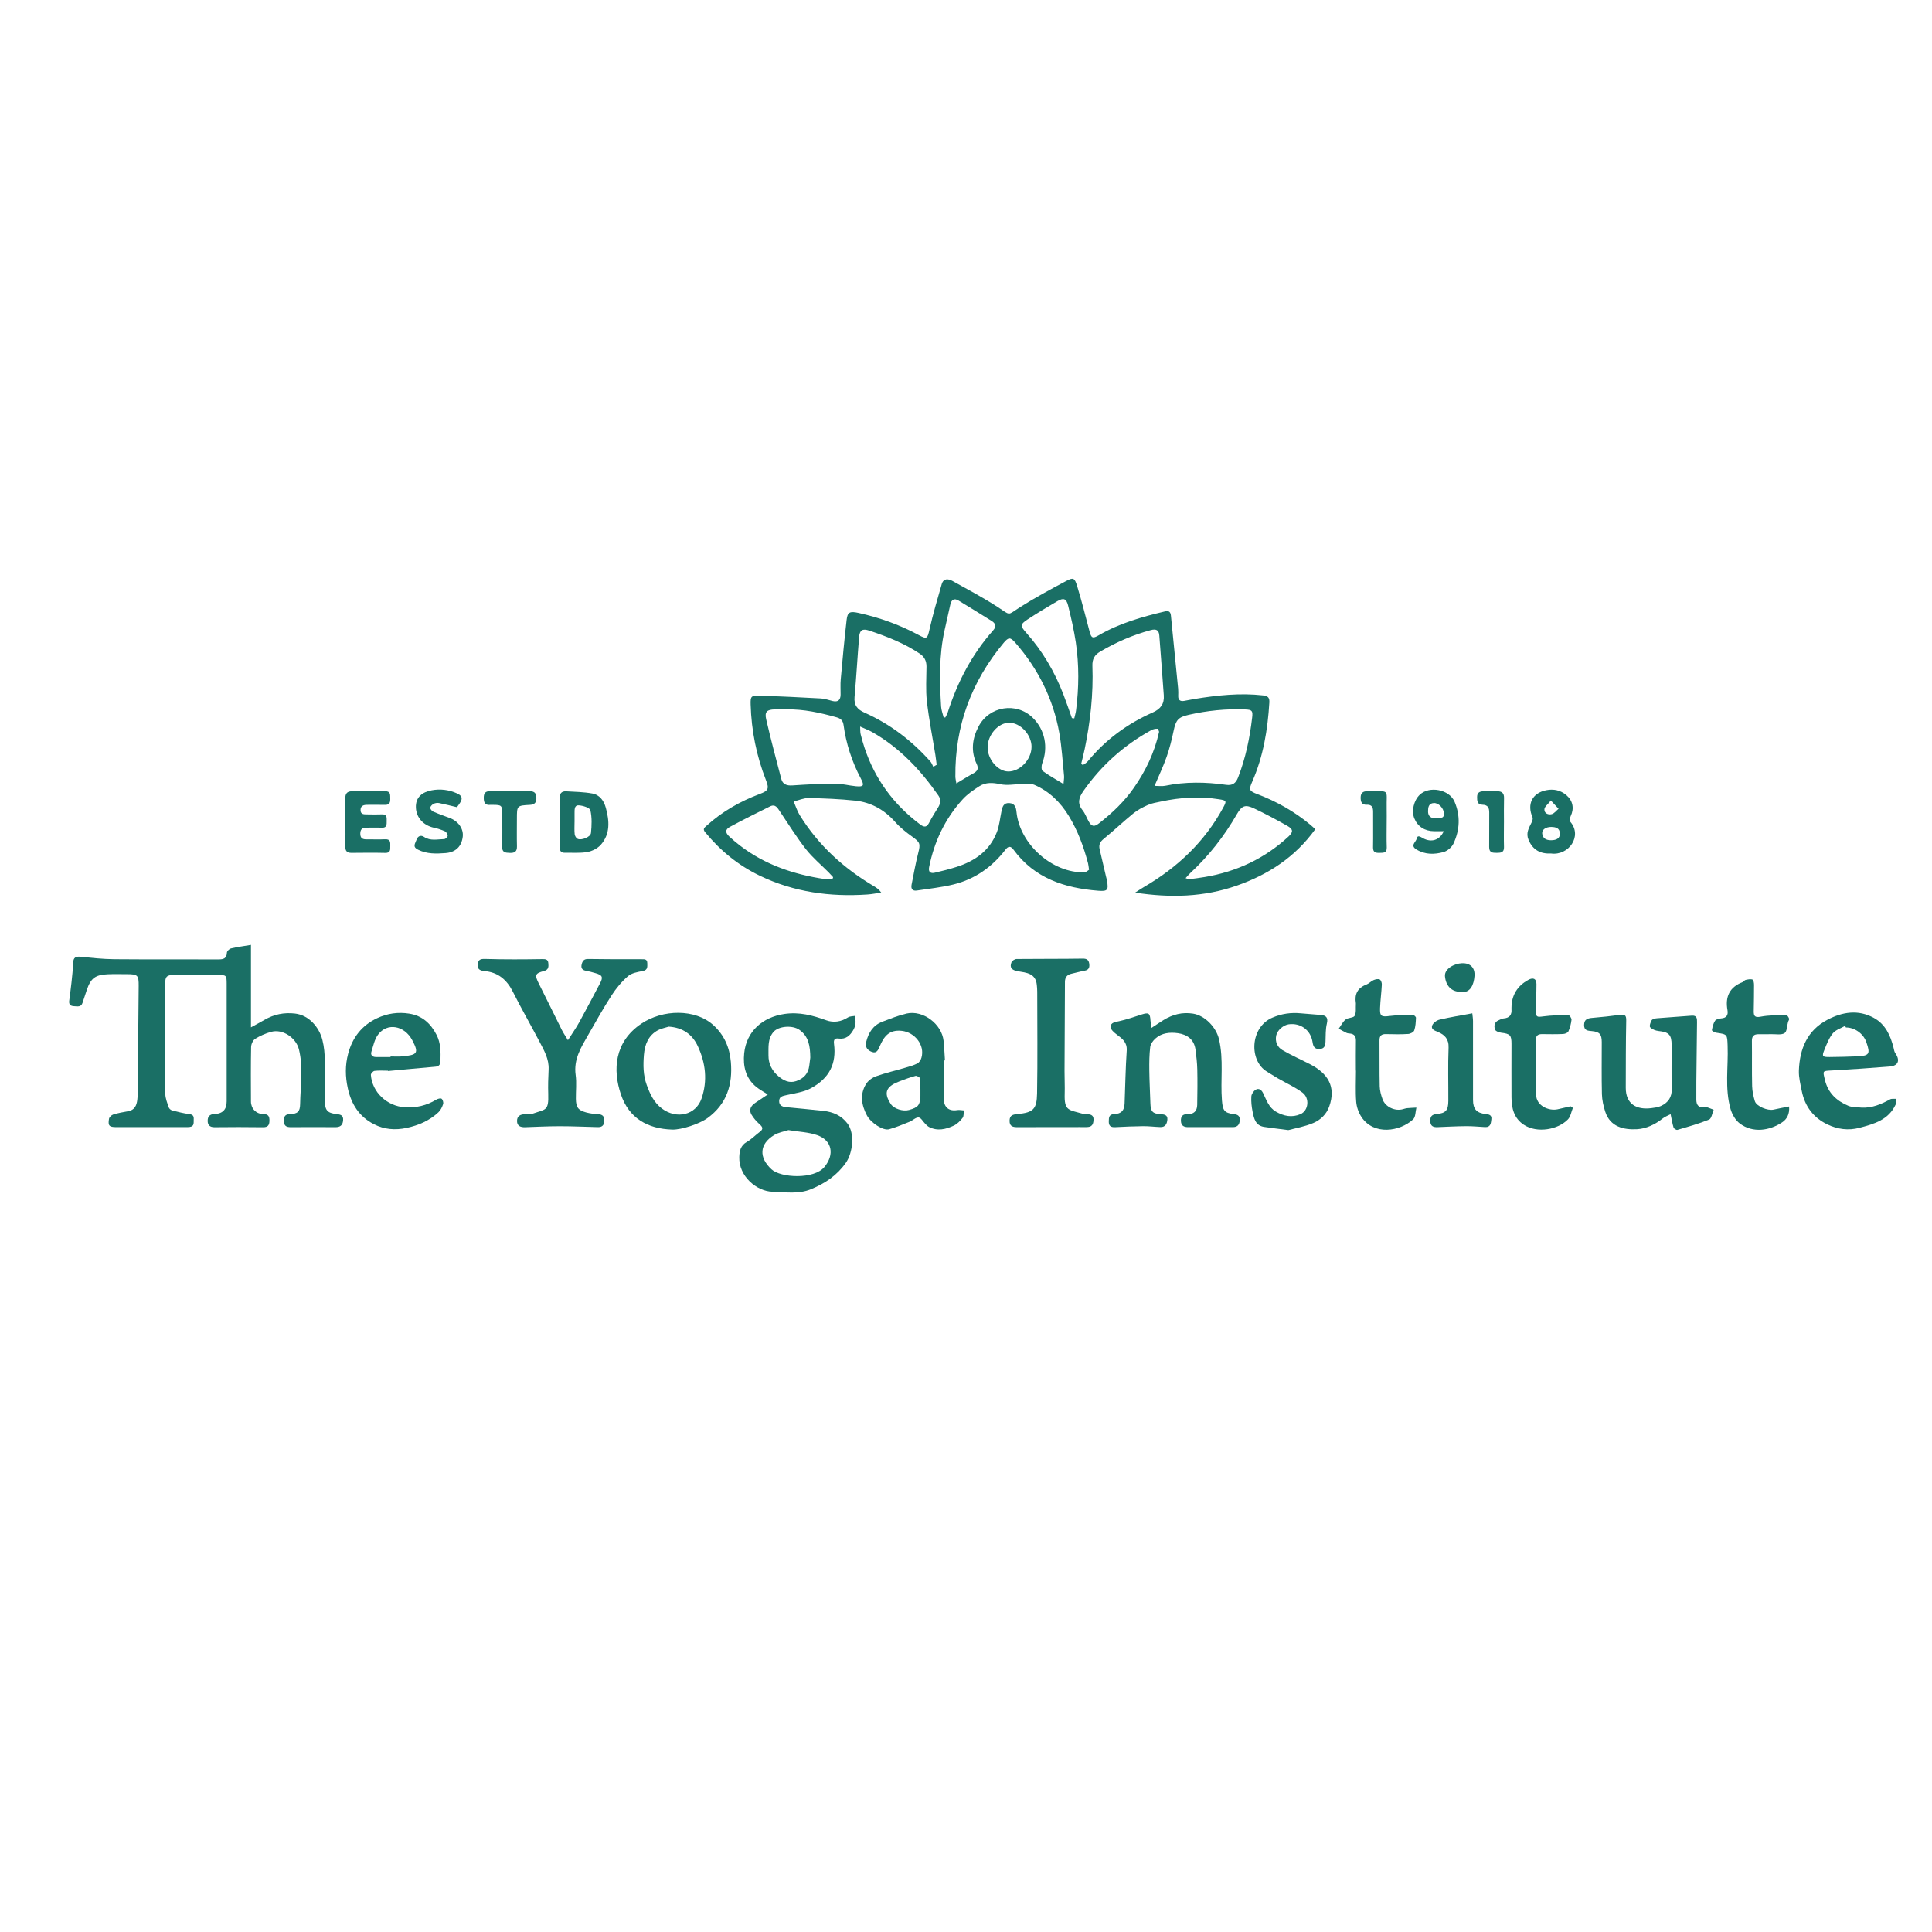 <?xml version="1.0" encoding="UTF-8"?>
<svg id="Layer_1" data-name="Layer 1" xmlns="http://www.w3.org/2000/svg" width="1080" height="1080" viewBox="0 0 1080 1080">
  <defs>
    <style>
      .cls-1 {
        fill: none;
      }

      .cls-1, .cls-2 {
        stroke-width: 0px;
      }

      .cls-2 {
        fill: #1a6f65;
      }
    </style>
  </defs>
  <g>
    <path class="cls-2" d="M140.29,528.2v46.09c3.21-1.77,5.44-2.95,7.61-4.21,5.29-3.08,10.88-4.21,17.02-3.5,7.9.9,13.51,7.78,15.28,14.64,2.06,7.99,1.21,16.1,1.38,24.16.07,3.43-.03,6.85.03,10.28.08,4.97,1.4,6.52,6.39,7.09,2.3.26,4.05.63,3.8,3.54-.22,2.69-1.59,3.81-4.24,3.8-8.32-.05-16.65-.06-24.97,0-2.47.02-3.87-.68-3.89-3.46-.02-2.48.6-3.75,3.41-3.84,4.2-.13,5.59-1.32,5.66-5.55.17-10.21,1.85-20.44-.67-30.65-1.59-6.42-9.04-11.6-15.55-9.78-3.11.87-6.19,2.2-8.92,3.91-1.25.78-2.23,2.97-2.26,4.55-.2,10.16-.14,20.33-.09,30.49.02,3.91,2.84,6.93,6.84,6.99,2.77.04,3.55,1.18,3.5,3.73-.05,2.54-.87,3.69-3.63,3.65-9-.13-18.01-.11-27.01-.01-2.65.03-3.9-1.17-3.89-3.6.01-2.33,1.06-3.67,3.78-3.77,4.68-.18,6.84-2.57,6.84-7.1.02-21.92.01-43.85,0-65.77,0-4.69-.22-4.87-4.78-4.87-8.23,0-16.46-.03-24.7,0-4.02.02-4.87.84-4.88,4.81-.03,20.56-.08,41.12.07,61.68.02,2.53,1.1,5.08,1.91,7.54.23.71,1.15,1.5,1.9,1.69,3.19.83,6.41,1.65,9.67,2.07,2.04.26,2.5,1.24,2.39,2.92-.11,1.73.5,3.89-2.21,4.26-.79.11-1.6.09-2.4.09-12.89,0-25.79.01-38.68,0-3.93,0-4.72-.78-4.07-4.61.16-.95,1.4-2.14,2.38-2.44,2.7-.84,5.52-1.35,8.31-1.83,3.62-.62,4.75-3.22,5.13-6.32.25-2.03.23-4.1.25-6.16.19-19.18.38-38.35.53-57.53.05-6.09-.52-6.61-6.67-6.62-3.54,0-7.09-.11-10.63.05-7.01.31-9.49,2.24-11.72,8.81-.8,2.36-1.6,4.72-2.35,7.1-.82,2.64-2.88,2.03-4.8,1.95-2-.08-2.93-1-2.67-3.02.44-3.45.92-6.9,1.29-10.37.38-3.62.78-7.24.92-10.88.11-2.91,1.38-3.65,4.15-3.37,6.23.63,12.48,1.31,18.73,1.37,19.43.17,38.87.03,58.31.11,2.8.01,4.64-.44,4.76-3.79.03-.84,1.36-2.13,2.3-2.35,3.31-.8,6.7-1.22,11.1-1.97Z"/>
    <path class="cls-2" d="M429.16,611.8c-2.69-1.75-4.7-2.82-6.44-4.24-5.97-4.89-7.44-11.68-6.72-18.78,1.24-12.18,10.18-20.15,22.41-21.96,8.38-1.24,15.85.75,23.51,3.53,4.03,1.46,8.29.86,12.13-1.63,1.05-.68,2.61-.59,3.93-.85.1,1.44.39,2.91.24,4.33-.13,1.21-.58,2.47-1.19,3.53-1.8,3.13-4.15,5.36-8.23,4.82-2.09-.28-2.91.47-2.58,3,1.42,11.11-2.61,19.15-12.82,24.73-4.14,2.26-9.24,2.85-13.96,3.94-1.92.45-3.73.73-3.88,3.04-.16,2.44,1.49,3.41,3.66,3.63,7.03.7,14.07,1.3,21.09,2.09,5.36.6,10.02,2.55,13.44,7.09,4.23,5.6,2.93,16.47-.9,21.92-4.93,7.02-11.53,11.5-19.46,14.77-7.19,2.96-14.4,1.59-21.52,1.43-8.9-.2-18.95-8.65-18.61-19.43.11-3.36.73-6.43,4.2-8.4,2.63-1.49,4.79-3.81,7.25-5.63,2.14-1.58,1.67-2.7-.11-4.28-1.73-1.54-3.34-3.36-4.5-5.34-1.59-2.71-.39-4.95,2.09-6.6,2.14-1.42,4.26-2.86,6.97-4.68ZM440.73,631.73c-2.4.8-5.53,1.27-8.01,2.79-8.31,5.1-8.55,12.52-1.49,19.1,5.22,4.87,23.78,5.77,29.59-1.23,5.84-7.02,4.31-14.9-3.96-17.82-4.84-1.71-10.24-1.86-16.14-2.84ZM452.96,591.24c-.07-6.5-.89-11.87-6.08-15.55-3.83-2.72-11.62-2.17-14.48,1.15-3.32,3.84-2.76,8.47-2.82,13.01-.06,4.94,2.06,8.86,5.7,11.88,2.74,2.28,5.89,3.92,9.76,2.62,4.28-1.44,6.85-4.23,7.37-8.79.19-1.7.43-3.39.55-4.33Z"/>
    <path class="cls-2" d="M317.5,581.43c2.36-3.72,4.54-6.79,6.34-10.06,3.95-7.15,7.71-14.41,11.54-21.62,1.88-3.55,1.4-4.66-2.54-5.77-1.76-.5-3.52-1.01-5.31-1.33-1.99-.35-2.83-1.43-2.42-3.34.4-1.86,1.1-3.28,3.57-3.24,9.94.16,19.88.16,29.81.14,1.72,0,3.32-.19,3.34,2.19,0,1.9.42,3.81-2.48,4.38-2.88.56-6.22,1.1-8.29,2.89-3.53,3.04-6.63,6.79-9.17,10.72-4.62,7.13-8.73,14.58-12.98,21.95-4.02,6.97-8.34,13.76-7.12,22.54.61,4.37.07,8.89.13,13.34.07,4.75,1.23,6.4,5.73,7.63,2.18.59,4.48.86,6.74.99,2.44.14,3.47,1.19,3.42,3.63-.05,2.41-1.13,3.65-3.54,3.6-7.07-.16-14.14-.51-21.21-.51-6.5,0-13,.32-19.5.55-2.5.09-4.49-.62-4.54-3.39-.05-2.85,1.86-3.88,4.55-3.86,1.48.01,3.07.1,4.41-.38,6.95-2.47,8.81-1.31,8.49-10.93-.15-4.55-.02-9.13.21-13.68.3-5.91-2.57-10.74-5.13-15.64-4.88-9.33-10.15-18.46-14.87-27.87-3.4-6.77-8.34-10.9-15.96-11.55-2.6-.22-4.15-1.28-3.64-4.12.46-2.56,1.93-2.72,4.45-2.64,10.5.32,21.02.25,31.53.09,1.92-.03,3.25.11,3.44,2.13.18,1.91.34,3.8-2.39,4.51-5.09,1.32-5.3,2.3-2.84,7.17,4.33,8.56,8.51,17.2,12.8,25.79.79,1.59,1.81,3.07,3.4,5.71Z"/>
    <path class="cls-2" d="M643.69,574.59c2.76-1.8,4.7-3.12,6.7-4.36,5.09-3.14,10.52-4.56,16.56-3.6,6.69,1.07,12.88,7.64,14.45,14.2,2.74,11.41.75,22.96,1.68,34.4.44,5.4,1.25,6.93,6.56,7.54,2.37.27,3.56,1.06,3.38,3.59-.18,2.52-1.39,3.72-3.91,3.71-8.32-.02-16.63-.02-24.95,0-2.42,0-3.92-.81-4.03-3.5-.1-2.64,1.1-3.81,3.66-3.74,3.51.08,5.39-1.72,5.45-5.13.12-6.59.2-13.19.05-19.78-.08-3.73-.51-7.47-1-11.18-.76-5.69-4.66-8.47-9.88-9.19-4.43-.61-9-.21-12.55,3-1.33,1.2-2.67,3.03-2.88,4.71-.52,4.28-.56,8.64-.51,12.97.07,6.15.42,12.3.6,18.45.14,4.67,1.2,5.89,5.81,6.16,2.02.12,3.87.46,3.69,2.93-.16,2.26-1.03,4.36-3.88,4.27-3.19-.1-6.38-.53-9.56-.51-5.25.05-10.49.29-15.73.56-2.41.13-3.65-.64-3.59-3.24.05-2.21.07-3.96,3.14-4.08,3.89-.15,5.54-2.04,5.7-5.83.39-9.88.53-19.78,1.19-29.65.31-4.63-2.43-6.65-5.51-8.94-1.48-1.1-3.48-2.8-3.5-4.26-.03-2.5,2.52-2.76,4.79-3.25,4.29-.93,8.46-2.45,12.67-3.77,3.85-1.21,4.59-.69,4.82,3.39.06,1.08.3,2.15.59,4.11Z"/>
    <path class="cls-2" d="M933.85,622.85c-1.68.88-3.17,1.41-4.33,2.33-4.31,3.41-9.28,5.8-14.58,6.06-7.22.35-14.8-1.25-17.58-9.74-1.03-3.16-1.79-6.55-1.88-9.85-.24-9.7-.08-19.4-.09-29.1,0-4.39-1.21-5.74-5.48-6.16-2.2-.22-4.44-.19-4.4-3.43.04-3.34,2.14-3.76,4.77-3.98,5.1-.44,10.19-.96,15.26-1.66,2.62-.36,3.59.05,3.53,3.07-.26,12.55-.22,25.11-.26,37.66-.02,9.26,6.14,12.45,14.3,11.41,1.8-.23,3.7-.45,5.32-1.19,4.07-1.85,6.23-4.91,6.09-9.7-.24-8.1-.04-16.21-.07-24.31-.02-5.9-1.51-7.31-7.37-7.93-1.65-.17-3.53-.94-4.64-2.08-.54-.56.14-2.78.84-3.9.45-.72,1.91-1.05,2.95-1.14,6.47-.54,12.94-.92,19.41-1.45,3-.25,3.02,1.64,3,3.71-.13,11.06-.26,22.13-.38,33.19-.03,3.31,0,6.62-.01,9.93-.02,3.08,1.21,4.79,4.55,4.32.45-.06.95-.13,1.36.01,1.28.43,2.53.96,3.79,1.45-.82,1.89-1.18,4.91-2.55,5.47-5.74,2.35-11.77,4.02-17.74,5.77-.56.16-1.92-.67-2.12-1.29-.68-2.14-1.01-4.39-1.66-7.46Z"/>
    <path class="cls-2" d="M375.83,631.44c-13.82-.4-24.23-6.35-28.73-19.62-4.65-13.69-3.72-29.43,11.45-39.61,11.94-8.01,30-8.34,40.13.76,6.14,5.52,9.17,12.54,9.87,20.61,1.1,12.66-2.27,23.56-12.97,31.37-4.59,3.35-14.65,6.64-19.76,6.49ZM373.82,573.9c-2,.64-4.15,1-5.98,1.97-5.47,2.91-7.44,8.11-7.89,13.82-.45,5.64-.46,11.25,1.57,16.82,1.88,5.15,4.04,9.85,8.52,13.19,8.28,6.16,18.98,3.62,22.15-5.67,3.41-9.99,2.25-19.81-2.1-29.19-3.09-6.67-8.48-10.46-16.27-10.94Z"/>
    <path class="cls-2" d="M602.78,630.07c-11.3,0-22.59-.03-33.89.02-2.56,0-4.56-.29-4.54-3.58.02-3.19,1.95-3.5,4.51-3.75,8.76-.86,10.71-2.71,10.87-11.52.33-18.96.1-37.92.09-56.88,0-1.25-.11-2.5-.23-3.75-.61-6.58-5.85-6.88-10.63-7.7-3.44-.59-4.69-2.07-3.54-4.98.35-.88,1.86-1.84,2.86-1.85,12.33-.14,24.66-.01,36.99-.21,2.27-.04,3.26.77,3.58,2.64.32,1.91.04,3.64-2.46,4.09-2.56.46-5.07,1.18-7.62,1.76-2.4.54-3.44,2.18-3.46,4.47-.1,16.66-.17,33.32-.23,49.97-.01,4.22.22,8.45.09,12.67-.29,9.66,2.13,8.83,10.66,11.28.75.21,1.59.1,2.39.14,1.84.09,3.11.81,3.07,2.87-.04,2.08-.5,4-3.02,4.23-1.81.17-3.65.03-5.48.03,0,.02,0,.04,0,.06Z"/>
    <path class="cls-2" d="M1040.66,619.18c5.87.26,10.95-1.9,15.92-4.64.87-.48,2.14-.22,3.22-.3-.02,1.07.3,2.29-.11,3.18-3.96,8.61-11.99,10.86-20.22,13.03-6.29,1.66-12.28.8-17.88-1.86-7.83-3.72-12.67-10.13-14.38-18.69-.75-3.77-1.75-7.63-1.62-11.42.42-12.15,4.65-22.52,16.03-28.47,8.31-4.35,17.11-5.76,25.79-1.05,6.57,3.57,9.41,9.92,11.13,16.86.24.97.37,2.07.92,2.85,2.85,4.06,1.73,7.13-3.1,7.52-10.8.87-21.6,1.61-32.42,2.21-5.26.29-5.02.09-3.83,5.17,1.74,7.38,6.56,11.84,13.13,14.59,2.22.93,4.92.71,7.4,1.01ZM1031.9,574.36c-.18-.29-.35-.58-.53-.87-2.32,1.35-5.24,2.21-6.81,4.15-2.13,2.63-3.41,6.01-4.71,9.21-1.49,3.66-1.14,4.07,2.92,4.03,5.02-.04,10.05-.16,15.06-.37,7.22-.31,7.82-1.24,5.44-8.02-1.64-4.69-6.47-8.14-11.37-8.13Z"/>
    <path class="cls-2" d="M216.89,598.52c-2.51,0-5.05-.19-7.53.11-.79.09-2.09,1.5-2.04,2.23.7,9.78,9.16,17.52,18.97,18.11,6.39.39,12.14-.95,17.56-4.24.85-.52,2.42-.95,3-.53.69.51,1.14,2.14.86,3-.55,1.65-1.39,3.43-2.64,4.59-5.02,4.67-11.01,7.26-17.78,8.72-6.45,1.39-12.54.83-18.17-2.02-8.18-4.14-12.72-11.07-14.7-20.18-1.43-6.57-1.51-12.78.17-19.2,2.4-9.14,7.69-15.93,16.22-19.94,5.66-2.66,11.68-3.54,17.97-2.54,7.31,1.16,11.96,5.5,15.23,11.8,2.43,4.67,2.34,9.66,2.21,14.67-.05,1.79-.68,3-2.77,3.18-8.85.76-17.7,1.62-26.54,2.43-.01-.07-.03-.14-.04-.21ZM218.33,590.89c0-.11,0-.22,0-.34,2.17,0,4.36.18,6.51-.03,8.36-.8,9.52-1.68,5.62-9.04-4.38-8.27-14.07-10.03-19.19-3.03-1.91,2.61-2.59,6.15-3.62,9.34-.65,2,.48,3.05,2.47,3.09,2.74.05,5.47.01,8.21.01Z"/>
    <path class="cls-2" d="M527.6,592.78c0,7.18,0,14.37,0,21.55,0,4.66,2.89,6.99,7.46,6.22,1.21-.2,2.5.1,3.76.18-.2,1.41.05,3.17-.71,4.15-1.33,1.74-3.05,3.47-4.99,4.37-4.39,2.03-9.06,3.17-13.77.75-.78-.4-1.44-1.1-2.08-1.73-1.27-1.25-2.42-3.5-3.76-3.6-1.61-.13-3.3,1.7-5.07,2.41-3.77,1.51-7.55,3.11-11.45,4.18-3.31.91-10.18-3.55-12.41-7.79-3-5.72-4.01-11.72-.46-17.49,1.18-1.92,3.5-3.59,5.66-4.36,5.23-1.87,10.68-3.12,16.01-4.69,2.38-.7,4.83-1.34,7.02-2.46,1.05-.53,1.94-1.99,2.29-3.21,2.04-7.06-3.73-14.19-10.95-15.01-7.17-.82-10.07,3.22-12.38,8.65-.84,1.98-1.7,4.12-4.36,3.13-2.38-.89-3.94-2.6-3.21-5.56,1.27-5.23,3.88-9.39,9.1-11.35,4.43-1.67,8.87-3.48,13.47-4.54,9.17-2.1,19.71,5.82,20.7,15.27.38,3.62.52,7.27.77,10.91-.22,0-.43.01-.65.02ZM514.52,608.88c-.05,0-.1,0-.15,0,0-2.04.2-4.12-.12-6.11-.09-.6-1.77-1.53-2.46-1.35-3.04.82-6.02,1.92-8.97,3.05-6.74,2.59-9.49,5.76-4.82,12.74,1.77,2.65,6.82,4.21,10.17,3.27,5.11-1.44,6.16-2.72,6.35-7.85.04-1.25,0-2.5,0-3.75Z"/>
    <path class="cls-2" d="M720.17,631.73c-5.64-.74-9.6-1.19-13.54-1.79-4.82-.73-5.66-4.71-6.42-8.47-.56-2.78-.88-5.69-.71-8.5.08-1.36,1.25-3.12,2.45-3.83,1.67-1,3.19.02,4.09,1.85,1.89,3.84,3.19,8.12,7.25,10.45,4.36,2.5,8.93,3.44,13.71,1.36,4.47-1.95,5.29-8.97,1.01-12.09-4.25-3.1-9.15-5.31-13.74-7.95-2.06-1.19-4.04-2.5-6.07-3.73-10.11-6.12-9.45-24.79,3.05-30.16,5.15-2.21,10.39-2.96,15.91-2.42,3.75.37,7.52.56,11.27.92,2.96.28,4.08,1.54,3.29,4.83-.76,3.17-.63,6.56-.75,9.86-.09,2.43-.54,4.3-3.55,4.34-2.77.04-3.36-1.67-3.71-3.93-1.02-6.62-6.66-10.77-13.27-9.89-3.05.41-6.43,3.35-7.03,6.25-.72,3.53.63,6.53,3.54,8.22,4.98,2.89,10.29,5.22,15.41,7.86,9.82,5.07,14.67,12.45,10.67,23.67-1.53,4.29-4.86,7.47-8.78,9.14-4.94,2.11-10.39,3.01-14.09,4.02Z"/>
    <path class="cls-2" d="M1000.12,618.5c.36,4.35-1.24,7.14-3.96,8.94-6.91,4.58-16.31,6.11-23.63.58-2.4-1.81-4.27-5.08-5.13-8.05-3.34-11.61-1.2-23.58-1.65-35.39-.24-6.4-.05-6.37-6.46-7.31-.87-.13-2.38-1.07-2.32-1.41.32-1.81.76-3.73,1.74-5.23.55-.85,2.2-1.27,3.39-1.34,3.05-.19,4.06-1.89,3.58-4.55-1.38-7.57,1.15-12.93,8.49-15.77.61-.24,1.03-1.06,1.63-1.19,1.28-.26,2.73-.59,3.87-.19.57.2.85,1.92.85,2.96.02,4.9-.09,9.81-.16,14.71-.04,2.73.64,3.68,3.9,3.06,4.65-.9,9.51-.79,14.28-.91.53-.01,1.31,1.23,1.58,2.02.17.51-.41,1.25-.6,1.91-.61,2.14-.56,5.33-1.96,6.19-1.87,1.14-4.84.51-7.34.57-2.4.06-4.8.03-7.2.02-2.5,0-3.73,1.01-3.69,3.72.11,8.44-.07,16.89.13,25.33.07,2.81.71,5.66,1.51,8.37.84,2.88,7.18,5.5,10.48,4.74,2.79-.65,5.62-1.14,8.67-1.75Z"/>
    <path class="cls-2" d="M757.93,598.49c0-5.59-.07-11.18.03-16.77.04-2.37-.88-3.67-3.23-3.96-.68-.08-1.41-.09-2.01-.38-1.49-.7-2.92-1.54-4.37-2.32,1.25-1.74,2.23-3.82,3.84-5.13,1.39-1.12,4.39-.87,5.07-2.1.98-1.81.52-4.4.68-6.66,0-.11.02-.23,0-.34-.81-5.03.89-8.57,5.85-10.44,1.45-.55,2.59-1.87,4.02-2.5,1.04-.46,2.5-.77,3.43-.37.7.3,1.26,1.86,1.21,2.83-.21,4.39-.82,8.77-.99,13.17-.17,4.63.74,5.01,5.41,4.41,4.28-.55,8.65-.52,12.98-.57.58,0,1.7,1.05,1.68,1.57-.1,2.38-.21,4.85-.96,7.07-.33.96-2.17,1.92-3.37,1.99-4.1.25-8.22.19-12.33.07-2.58-.07-3.76.85-3.73,3.55.09,8.56-.07,17.12.13,25.67.06,2.43.75,4.93,1.59,7.24,1.57,4.31,7.01,6.79,11.43,5.5.77-.22,1.54-.47,2.33-.55,1.71-.16,3.44-.21,5.16-.31-.57,2.24-.42,5.26-1.85,6.58-7.39,6.85-21.97,9.04-28.85-1.31-1.63-2.44-2.73-5.61-2.96-8.53-.46-5.78-.13-11.62-.13-17.43-.02,0-.04,0-.06,0Z"/>
    <path class="cls-2" d="M879.24,619.33c-.89,2.17-1.24,4.85-2.76,6.42-5.53,5.73-17.17,7.88-24.61,3.03-5.53-3.6-6.92-9.27-6.94-15.41-.05-9.93-.02-19.86,0-29.79,0-4.97-.75-5.68-5.82-6.3-1.23-.15-3.08-.87-3.38-1.76-.66-1.93-.46-4.14,1.96-5.17.93-.4,1.88-.97,2.85-1.05,3.33-.25,4.65-2.02,4.39-5.21-.02-.23,0-.46,0-.68q.06-10.57,9.48-15.69c2.71-1.47,4.49-.58,4.48,2.45,0,4.9-.29,9.81-.29,14.71,0,3.76.53,3.76,4.2,3.27,4.61-.61,9.31-.69,13.98-.71.6,0,1.8,1.77,1.71,2.61-.26,2.24-.84,4.51-1.77,6.56-.35.78-1.97,1.36-3.03,1.4-3.88.17-7.77.11-11.65.06-2.21-.03-3.48.79-3.46,3.16.08,10.22.29,20.45.15,30.66-.09,6.16,7.03,9.3,11.99,8.2,2.43-.54,4.85-1.11,7.27-1.67.43.3.86.6,1.29.9Z"/>
    <path class="cls-2" d="M823.02,566.43c.15,1.52.4,2.94.4,4.36.03,14.71.01,29.42.01,44.13,0,4.99,1.99,7.28,7.01,7.82,1.9.2,3.54.53,3.25,2.9-.27,2.11-.33,4.57-3.52,4.41-3.53-.18-7.05-.55-10.58-.52-5.35.04-10.7.33-16.05.55-2.4.1-3.95-.59-4-3.38-.05-2.49.75-3.66,3.45-3.92,5.26-.5,6.6-2.12,6.63-7.37.05-9.92-.26-19.85.14-29.76.19-4.83-2.15-7.2-5.96-8.78-1.8-.75-3.95-1.48-3.23-3.55.5-1.44,2.5-2.95,4.09-3.32,5.84-1.39,11.79-2.32,18.37-3.55Z"/>
    <path class="cls-2" d="M312.85,459.72c0-4.44.09-8.89-.03-13.33-.08-2.73,1.01-4.2,3.74-4.04,4.86.28,9.78.35,14.55,1.22,4.12.75,6.47,4.04,7.55,7.99,1.98,7.26,2.57,14.55-2.77,20.64-1.8,2.05-4.86,3.6-7.57,4.08-4.1.73-8.4.34-12.62.42-2.29.04-2.87-1.3-2.85-3.31.05-4.56.02-9.11.02-13.67h-.01ZM321.17,459.5c0,2.28-.16,4.58.08,6.84.1.93.82,2.18,1.61,2.57,2.1,1.03,7.26-.96,7.49-3.23.44-4.22.61-8.66-.32-12.74-.32-1.4-4.22-2.65-6.54-2.75-2.56-.12-2.28,2.59-2.31,4.52-.02,1.6,0,3.2,0,4.79Z"/>
    <path class="cls-2" d="M867.09,477.11c-5.88.29-10.2-1.85-12.64-7.66-1.59-3.79.2-6.57,1.69-9.63.43-.88.89-2.18.55-2.94-3.23-7.31-.17-13.61,7.69-15.15,4.07-.8,7.92-.06,11.23,2.76,3.61,3.08,4.47,7.36,2.43,11.68-.45.94-.7,2.66-.17,3.28,6.84,8.02-1.03,18.97-10.78,17.66ZM867.25,462.26c-3.13-.02-5.43,1.54-5.15,3.77.34,2.74,2.32,3.66,4.91,3.67,3.33,0,5.05-1.23,4.96-3.77-.1-3.07-2.24-3.6-4.72-3.66ZM866.94,447.5c-1.69,2.15-3.52,3.44-3.61,4.85-.15,2.32,2.14,3.29,4.11,2.76,1.43-.39,2.54-1.95,3.8-3-1.19-1.28-2.38-2.55-4.29-4.61Z"/>
    <path class="cls-2" d="M193.08,459.58c0-4.45.07-8.9-.03-13.34-.06-2.57,1.01-3.9,3.56-3.91,6.28-.03,12.55.01,18.83-.02,3.04-.01,2.64,2.15,2.71,4.07.07,2.05-.31,3.61-2.93,3.54-3.31-.09-6.62,0-9.93-.02-2.06-.01-3.74.53-3.74,2.94,0,2.52,1.97,2.39,3.69,2.41,2.74.03,5.48.12,8.22-.01,2.85-.14,2.73,1.71,2.7,3.61-.04,1.94.29,4.02-2.82,3.85-2.84-.16-5.71,0-8.56-.03-2.23-.03-3.34.89-3.38,3.25-.04,2.38,1.03,3.3,3.29,3.28,3.54-.04,7.08.14,10.61-.03,3.05-.15,2.89,1.75,2.86,3.78-.03,1.98.25,3.9-2.83,3.83-6.27-.15-12.55-.08-18.83-.02-2.47.02-3.5-1-3.44-3.48.1-4.56.03-9.12.02-13.68Z"/>
    <path class="cls-2" d="M807.06,464.66c-2.2,0-3.8.01-5.4,0-5.23-.05-9.17-2.6-11.03-7.13-1.69-4.11-.37-10.01,2.97-13.22,5.38-5.17,16.57-3.03,19.51,3.86,3.34,7.85,2.94,15.81-.61,23.41-.95,2.03-3.37,4.11-5.52,4.71-5.07,1.41-10.27,1.56-15.18-1.42-3.73-2.26-.19-4.2.14-6.08.39-2.19,2.08-1.02,3.44-.26,4.53,2.55,9.41,1.32,11.68-3.87ZM803.16,457.31c1.24-.51,4.15.89,4.02-2.59-.11-2.96-3-5.92-5.61-5.82-3.1.12-3.26,2.63-3.28,4.65-.03,2.65,1.55,4.19,4.86,3.76Z"/>
    <path class="cls-2" d="M255.45,451.23c-3.43-.81-6.7-1.66-10.01-2.32-.95-.19-2.13-.03-2.99.4-.83.42-1.8,1.34-1.93,2.15-.1.66.81,1.86,1.55,2.19,3,1.32,6.08,2.43,9.17,3.54,4.91,1.77,7.99,6.09,7.44,10.56-.67,5.46-3.98,8.71-9.65,9.13-5.22.39-10.37.58-15.37-1.91-3.31-1.65-1.48-3.5-.9-5.34.67-2.14,2.36-3.06,4.26-1.8,3.61,2.42,7.49,1.3,11.28,1.23.71-.01,1.95-1.17,1.96-1.8.01-.86-.73-2.17-1.51-2.53-1.94-.9-4.04-1.54-6.14-2.01-6.05-1.34-9.83-5.72-10.11-11.14-.32-6.12,3.83-8.88,8.87-9.81,4.72-.87,9.53-.32,14.05,1.71,2.82,1.27,3.38,2.73,1.74,5.32-.54.85-1.17,1.65-1.72,2.41Z"/>
    <path class="cls-2" d="M284.97,442.32c3.77,0,7.53.02,11.3,0,2.62-.02,3.57,1.25,3.57,3.83,0,2.64-1.12,3.64-3.66,3.78-7.23.39-7.23.44-7.23,7.79,0,5.13-.1,10.26.03,15.39.07,2.92-1.25,3.76-3.95,3.67-2.51-.09-4.45-.17-4.33-3.6.21-6.15.07-12.31.04-18.46-.02-4.43-.4-4.78-4.95-4.8-.57,0-1.15-.04-1.71,0-2.96.27-3.66-1.3-3.66-3.95,0-2.62.93-3.76,3.61-3.67,3.65.11,7.3.03,10.95.03Z"/>
    <path class="cls-2" d="M840.71,459.81c0,4.56-.11,9.13.03,13.69.1,3.04-1.7,3.24-3.96,3.25-2.34.01-4.38-.02-4.33-3.27.09-6.39-.04-12.78.04-19.16.03-2.7-.74-4.4-3.79-4.47-2.9-.07-3-2.14-2.99-4.36.01-2.46,1.47-3.13,3.54-3.16,2.63-.03,5.25-.02,7.88,0,2.52.01,3.7,1.14,3.63,3.8-.13,4.56-.04,9.12-.04,13.69Z"/>
    <path class="cls-2" d="M775.16,459.71c0,4.67-.13,9.34.04,14,.12,3.2-1.87,2.99-4.01,3.05-2.23.06-3.7-.26-3.65-3.07.13-6.6-.01-13.2.04-19.81.02-2.56-.64-4.17-3.64-4.03-2.76.13-3.36-1.71-3.33-4.07.04-2.46,1.28-3.5,3.63-3.47,13.3.21,10.63-1.9,10.92,10.22.06,2.39,0,4.78,0,7.17h-.01Z"/>
    <path class="cls-2" d="M816.48,554.44c-5.22-.01-8.27-3.49-8.74-8.73-.37-4.12,5.19-7.12,9.53-7.28,4.57-.16,7.32,2.48,6.99,7.12-.33,4.7-2.28,9.9-7.78,8.89Z"/>
    <path class="cls-1" d="M440.73,631.73c5.9.98,11.3,1.13,16.14,2.84,8.27,2.92,9.8,10.8,3.96,17.82-5.82,7-24.37,6.1-29.59,1.23-7.06-6.58-6.82-14,1.49-19.1,2.48-1.52,5.61-1.99,8.01-2.79Z"/>
    <path class="cls-1" d="M452.96,591.24c-.12.94-.36,2.63-.55,4.33-.52,4.56-3.09,7.35-7.37,8.79-3.87,1.3-7.02-.34-9.76-2.62-3.63-3.02-5.76-6.94-5.7-11.88.06-4.55-.5-9.17,2.82-13.01,2.87-3.32,10.65-3.87,14.48-1.15,5.19,3.68,6.01,9.05,6.08,15.55Z"/>
    <path class="cls-1" d="M373.82,573.9c7.79.48,13.18,4.27,16.27,10.94,4.35,9.38,5.51,19.2,2.1,29.19-3.17,9.29-13.87,11.84-22.15,5.67-4.48-3.34-6.65-8.04-8.52-13.19-2.03-5.58-2.02-11.18-1.57-16.82.45-5.7,2.43-10.91,7.89-13.82,1.83-.97,3.98-1.33,5.98-1.97Z"/>
    <path class="cls-1" d="M1031.9,574.36c4.9,0,9.72,3.44,11.37,8.13,2.37,6.78,1.78,7.71-5.44,8.02-5.02.22-10.04.33-15.06.37-4.06.03-4.41-.37-2.92-4.03,1.3-3.2,2.59-6.59,4.71-9.21,1.58-1.95,4.49-2.81,6.81-4.15.18.29.35.58.53.87Z"/>
    <path class="cls-1" d="M218.33,590.89c-2.74,0-5.47.04-8.21-.01-2-.04-3.12-1.09-2.47-3.09,1.04-3.18,1.72-6.73,3.62-9.34,5.11-6.99,14.81-5.24,19.19,3.03,3.89,7.36,2.74,8.24-5.62,9.04-2.15.21-4.34.03-6.51.03,0,.11,0,.22,0,.34Z"/>
    <path class="cls-1" d="M514.52,608.88c0,1.25.04,2.5,0,3.75-.18,5.13-1.23,6.41-6.35,7.85-3.35.94-8.4-.62-10.17-3.27-4.66-6.98-1.91-10.15,4.82-12.74,2.95-1.13,5.92-2.23,8.97-3.05.69-.19,2.36.75,2.46,1.35.31,1.99.12,4.07.12,6.11.05,0,.1,0,.15,0Z"/>
    <path class="cls-1" d="M321.17,459.5c0-1.6-.02-3.2,0-4.79.03-1.92-.25-4.64,2.31-4.52,2.32.11,6.22,1.35,6.54,2.75.93,4.07.76,8.51.32,12.74-.23,2.27-5.39,4.27-7.49,3.23-.79-.39-1.52-1.65-1.61-2.57-.23-2.26-.08-4.56-.07-6.84Z"/>
    <path class="cls-1" d="M867.25,462.27c2.48.06,4.62.59,4.72,3.66.08,2.54-1.63,3.77-4.96,3.77-2.59,0-4.56-.93-4.91-3.67-.28-2.23,2.02-3.78,5.15-3.77Z"/>
    <path class="cls-1" d="M866.94,447.5c1.91,2.06,3.1,3.33,4.29,4.61-1.25,1.04-2.37,2.61-3.8,3-1.97.53-4.26-.44-4.11-2.76.09-1.4,1.93-2.69,3.61-4.85Z"/>
    <path class="cls-1" d="M803.16,457.31c-3.31.43-4.89-1.11-4.86-3.76.02-2.02.18-4.54,3.28-4.65,2.61-.1,5.5,2.86,5.61,5.82.12,3.48-2.78,2.09-4.02,2.59Z"/>
  </g>
  <path class="cls-2" d="M735.25,463.53c-11.21,15.6-26.27,25.38-43.9,31.55-18.24,6.39-36.93,6.93-56.81,3.91,2.09-1.34,3.52-2.32,5.01-3.19,18.62-10.85,33.78-25.15,44.16-44.22,2.06-3.79,2-4.11-2.16-4.77-10.95-1.75-21.83-1.06-32.63,1.26-2.45.53-4.99.91-7.25,1.91-2.86,1.26-5.72,2.77-8.13,4.72-5.65,4.59-10.93,9.65-16.58,14.24-2.08,1.69-2.85,3.34-2.24,5.86,1.23,5.09,2.38,10.2,3.57,15.3.16.67.37,1.32.49,1.99.95,5.45.47,6.27-4.93,5.84-18.69-1.5-35.57-6.93-47.26-22.91-1.6-2.19-2.94-2.12-4.54-.05-7.48,9.73-17.09,16.48-28.99,19.43-6.72,1.66-13.68,2.37-20.55,3.42-2.47.38-3.38-1.03-2.93-3.3,1.17-5.91,2.23-11.86,3.71-17.7,1.32-5.18,1.03-5.96-3.31-9.08-3.4-2.45-6.79-5.11-9.55-8.23-6.04-6.83-13.46-11.01-22.4-11.96-8.6-.91-17.28-1.27-25.93-1.44-2.79-.06-5.62,1.24-8.43,1.92,1.1,2.55,1.92,5.27,3.36,7.61,10.41,16.86,24.62,29.8,41.61,39.82,1.41.83,2.76,1.78,3.95,3.49-2.53.36-5.05.89-7.59,1.07-20.96,1.44-41.22-1.31-60.31-10.51-12.01-5.78-22.09-14.03-30.54-24.33-1.51-1.84-.28-2.58.81-3.58,8.72-7.94,18.78-13.66,29.78-17.78,4.73-1.77,5.32-2.9,3.45-7.67-5.32-13.62-8.17-27.73-8.58-42.33-.13-4.49.24-5.07,4.8-4.94,11.49.34,22.98.91,34.46,1.54,2.24.12,4.44.96,6.67,1.47,2.99.68,4.32-.68,4.35-3.57.03-2.85-.18-5.72.08-8.55,1-11.11,2.02-22.23,3.3-33.31.5-4.36,1.81-4.91,6.77-3.81,11.75,2.62,22.98,6.62,33.58,12.37,4.55,2.47,4.82,1.96,5.96-3.12,1.92-8.53,4.41-16.94,6.84-25.35.99-3.41,3.7-3.08,6.07-1.77,8.45,4.7,17.02,9.23,25.13,14.48,7.66,4.95,5.22,4.83,12.39.27,8.34-5.3,17.07-10.01,25.81-14.66,4.18-2.23,4.87-1.93,6.31,2.77,2.56,8.36,4.68,16.86,6.92,25.32,1,3.75,1.72,4.15,5.14,2.16,11.58-6.74,24.27-10.33,37.18-13.38,2.22-.52,2.98.52,3.17,2.38,1.37,13.59,2.71,27.18,4.03,40.78.13,1.36.09,2.74.05,4.11-.07,2.28,1.09,3.13,3.21,2.8,2.02-.32,4.02-.79,6.05-1.12,12.64-2.05,25.31-3.41,38.15-1.97,2.8.32,3.7,1.26,3.53,4.04-.92,15.23-3.38,30.09-9.56,44.18-2.04,4.65-1.71,5.23,2.95,7.01,10.74,4.1,20.63,9.68,29.48,17.05.95.79,1.83,1.64,2.82,2.53ZM608.77,486.21c-.27-1.81-.32-2.73-.55-3.61-2.43-9.3-5.74-18.26-10.77-26.5-4.69-7.67-10.94-13.79-19.25-17.37-2.08-.9-4.79-.41-7.21-.4-3.91.01-7.98.88-11.7.06-4.28-.94-8.22-1.2-11.85,1.12-3.33,2.13-6.7,4.46-9.33,7.35-9.8,10.79-15.86,23.55-18.72,37.83-.55,2.74.74,3.73,3.21,3.15,4.1-.96,8.19-1.97,12.2-3.26,10.22-3.28,18.48-9.07,22.46-19.44,1.41-3.66,1.74-7.73,2.56-11.61.52-2.43,1.07-4.82,4.38-4.61,3.17.2,3.77,2.51,4.02,5.01,1.82,17.96,20.02,34.18,37.97,33.7.96-.03,1.9-1.03,2.59-1.43ZM521.7,428.67c.63-.39,1.27-.77,1.9-1.16-.24-1.83-.43-3.67-.72-5.5-1.61-9.97-3.6-19.9-4.74-29.92-.73-6.42-.26-12.97-.23-19.47.01-3.11-1.13-5.46-3.74-7.21-8.69-5.83-18.34-9.59-28.17-12.88-3.94-1.32-5.43-.33-5.76,3.69-.93,11.1-1.53,22.24-2.54,33.33-.42,4.65,1.54,7.02,5.62,8.84,14.26,6.35,26.41,15.64,36.77,27.28.73.83,1.09,1.98,1.63,2.99ZM604.39,426.99c.32.24.63.48.95.71.91-.69,2.01-1.24,2.71-2.1,9.88-12.06,22.12-21.03,36.28-27.3,4.53-2.01,6.6-4.86,6.23-9.7-.85-11.13-1.6-22.27-2.5-33.39-.24-2.98-1.72-3.79-4.78-2.97-9.97,2.67-19.33,6.77-28.23,11.99-3.23,1.9-4.53,4.24-4.39,8.05.56,15.67-1.14,31.17-4.33,46.52-.57,2.75-1.29,5.47-1.94,8.2ZM594.5,438.26c.16-2.14.43-3.37.31-4.56-.81-8.02-1.26-16.12-2.67-24.04-3.41-19.05-11.83-35.79-24.56-50.36-2.74-3.14-3.81-3.18-6.48,0-18.09,21.65-27.32,46.52-27.04,74.8.01,1.16.33,2.31.56,3.84,3.51-2.1,6.46-3.98,9.53-5.65,2.31-1.26,3.04-2.65,1.82-5.23-3.36-7.14-2.54-14.15,1.07-21,5.98-11.35,21.15-13.78,30.27-4.83,6.84,6.72,8.76,16.45,5.27,25.56-.47,1.23-.5,3.62.24,4.15,3.45,2.53,7.23,4.6,11.68,7.32ZM645.39,439.3c2.24,0,4.17.32,5.94-.05,11.32-2.33,22.66-2.14,34.02-.53,3.57.5,5.46-.81,6.75-4.12,4.2-10.81,6.52-22.03,7.86-33.49.45-3.84-.08-4.38-3.89-4.53-10.65-.44-21.16.63-31.54,2.99-5.96,1.35-7.21,2.9-8.51,9.12-1.02,4.88-2.24,9.77-3.9,14.47-1.87,5.32-4.32,10.44-6.73,16.16ZM439.75,396.55c-2.17,0-4.33-.03-6.5,0-4.49.07-5.93,1.29-4.95,5.55,2.58,11.18,5.51,22.27,8.45,33.36.78,2.96,3.04,3.8,6.12,3.6,7.93-.52,15.87-.98,23.81-1.01,3.94-.01,7.88,1.1,11.84,1.46,4.29.39,4.75-.4,2.7-4.29-4.99-9.46-8.25-19.48-9.69-30.06-.34-2.49-1.77-3.59-3.86-4.18-9.13-2.55-18.35-4.6-27.91-4.44ZM465.37,491.4c.12-.35.23-.7.35-1.05-.83-.89-1.63-1.81-2.48-2.67-4.25-4.28-8.97-8.2-12.67-12.91-5.24-6.7-9.77-13.97-14.52-21.04-1.37-2.04-2.55-4.45-5.56-2.97-7.53,3.72-15.06,7.47-22.44,11.46-2.73,1.48-2.69,3.25-.34,5.44,1.91,1.78,3.93,3.47,6.01,5.06,13.92,10.69,29.97,16.07,47.11,18.65,1.48.22,3.03.03,4.55.03ZM662.75,490.88c1.17.37,1.6.66,1.99.61,2.93-.37,5.87-.75,8.78-1.24,17.76-2.98,33.44-10.31,46.71-22.57,2.79-2.58,2.75-4.11-.69-6.06-6.04-3.42-12.17-6.7-18.43-9.67-5.06-2.4-6.92-1.62-9.72,3.24-7.05,12.24-15.64,23.24-26.01,32.85-.8.74-1.49,1.61-2.63,2.85ZM480.82,406.13c.11,1.94.01,3.14.28,4.26.62,2.54,1.33,5.06,2.15,7.54,5.84,17.63,16.35,31.86,31.18,42.99,2.28,1.71,3.65,1.55,4.99-1.06,1.5-2.93,3.26-5.74,5.01-8.53,1.41-2.26,1.65-4.46.09-6.69-9.94-14.26-21.65-26.7-36.92-35.39-1.93-1.1-4.04-1.86-6.79-3.11ZM647.95,409.07c-.15-.31-.5-1.68-.89-1.69-1.16-.04-2.46.21-3.48.77-15.23,8.38-27.85,19.63-37.87,33.9-2.7,3.85-3.65,7.01-.51,10.94,1.4,1.75,2.16,4,3.26,5.99,1.73,3.14,3.13,3.42,5.92,1.25,7.41-5.77,14.15-12.19,19.54-19.96,6.5-9.36,11.4-19.43,14.02-31.19ZM599.18,401.4c.45.06.89.12,1.34.18.34-1.52.82-3.03,1.01-4.58,1.6-12.62,1.73-25.27-.14-37.85-1.04-6.97-2.64-13.87-4.33-20.71-.96-3.86-2.56-4.39-6.01-2.38-5.61,3.27-11.19,6.62-16.62,10.19-4.18,2.75-4.17,3.65-.81,7.41,9.07,10.16,15.86,21.7,20.76,34.36,1.71,4.42,3.21,8.91,4.81,13.37ZM527.53,401.08c.3,0,.6,0,.9,0,.45-.9,1.01-1.76,1.32-2.71,5.44-17.04,13.52-32.6,25.47-46.04,1.77-1.99,1.4-3.79-.76-5.14-6.17-3.87-12.36-7.69-18.59-11.46-2.62-1.59-4.04-.39-4.65,2.3-1.07,4.78-2.15,9.55-3.21,14.33-3.12,14.07-2.76,28.31-1.93,42.56.12,2.07.95,4.11,1.44,6.16ZM576.64,417.54c.04-6.78-6.23-13.57-12.52-13.54-6.04.03-11.92,6.66-12.04,13.58-.11,6.73,5.6,13.57,11.43,13.68,6.62.13,13.07-6.62,13.12-13.72Z"/>
</svg>